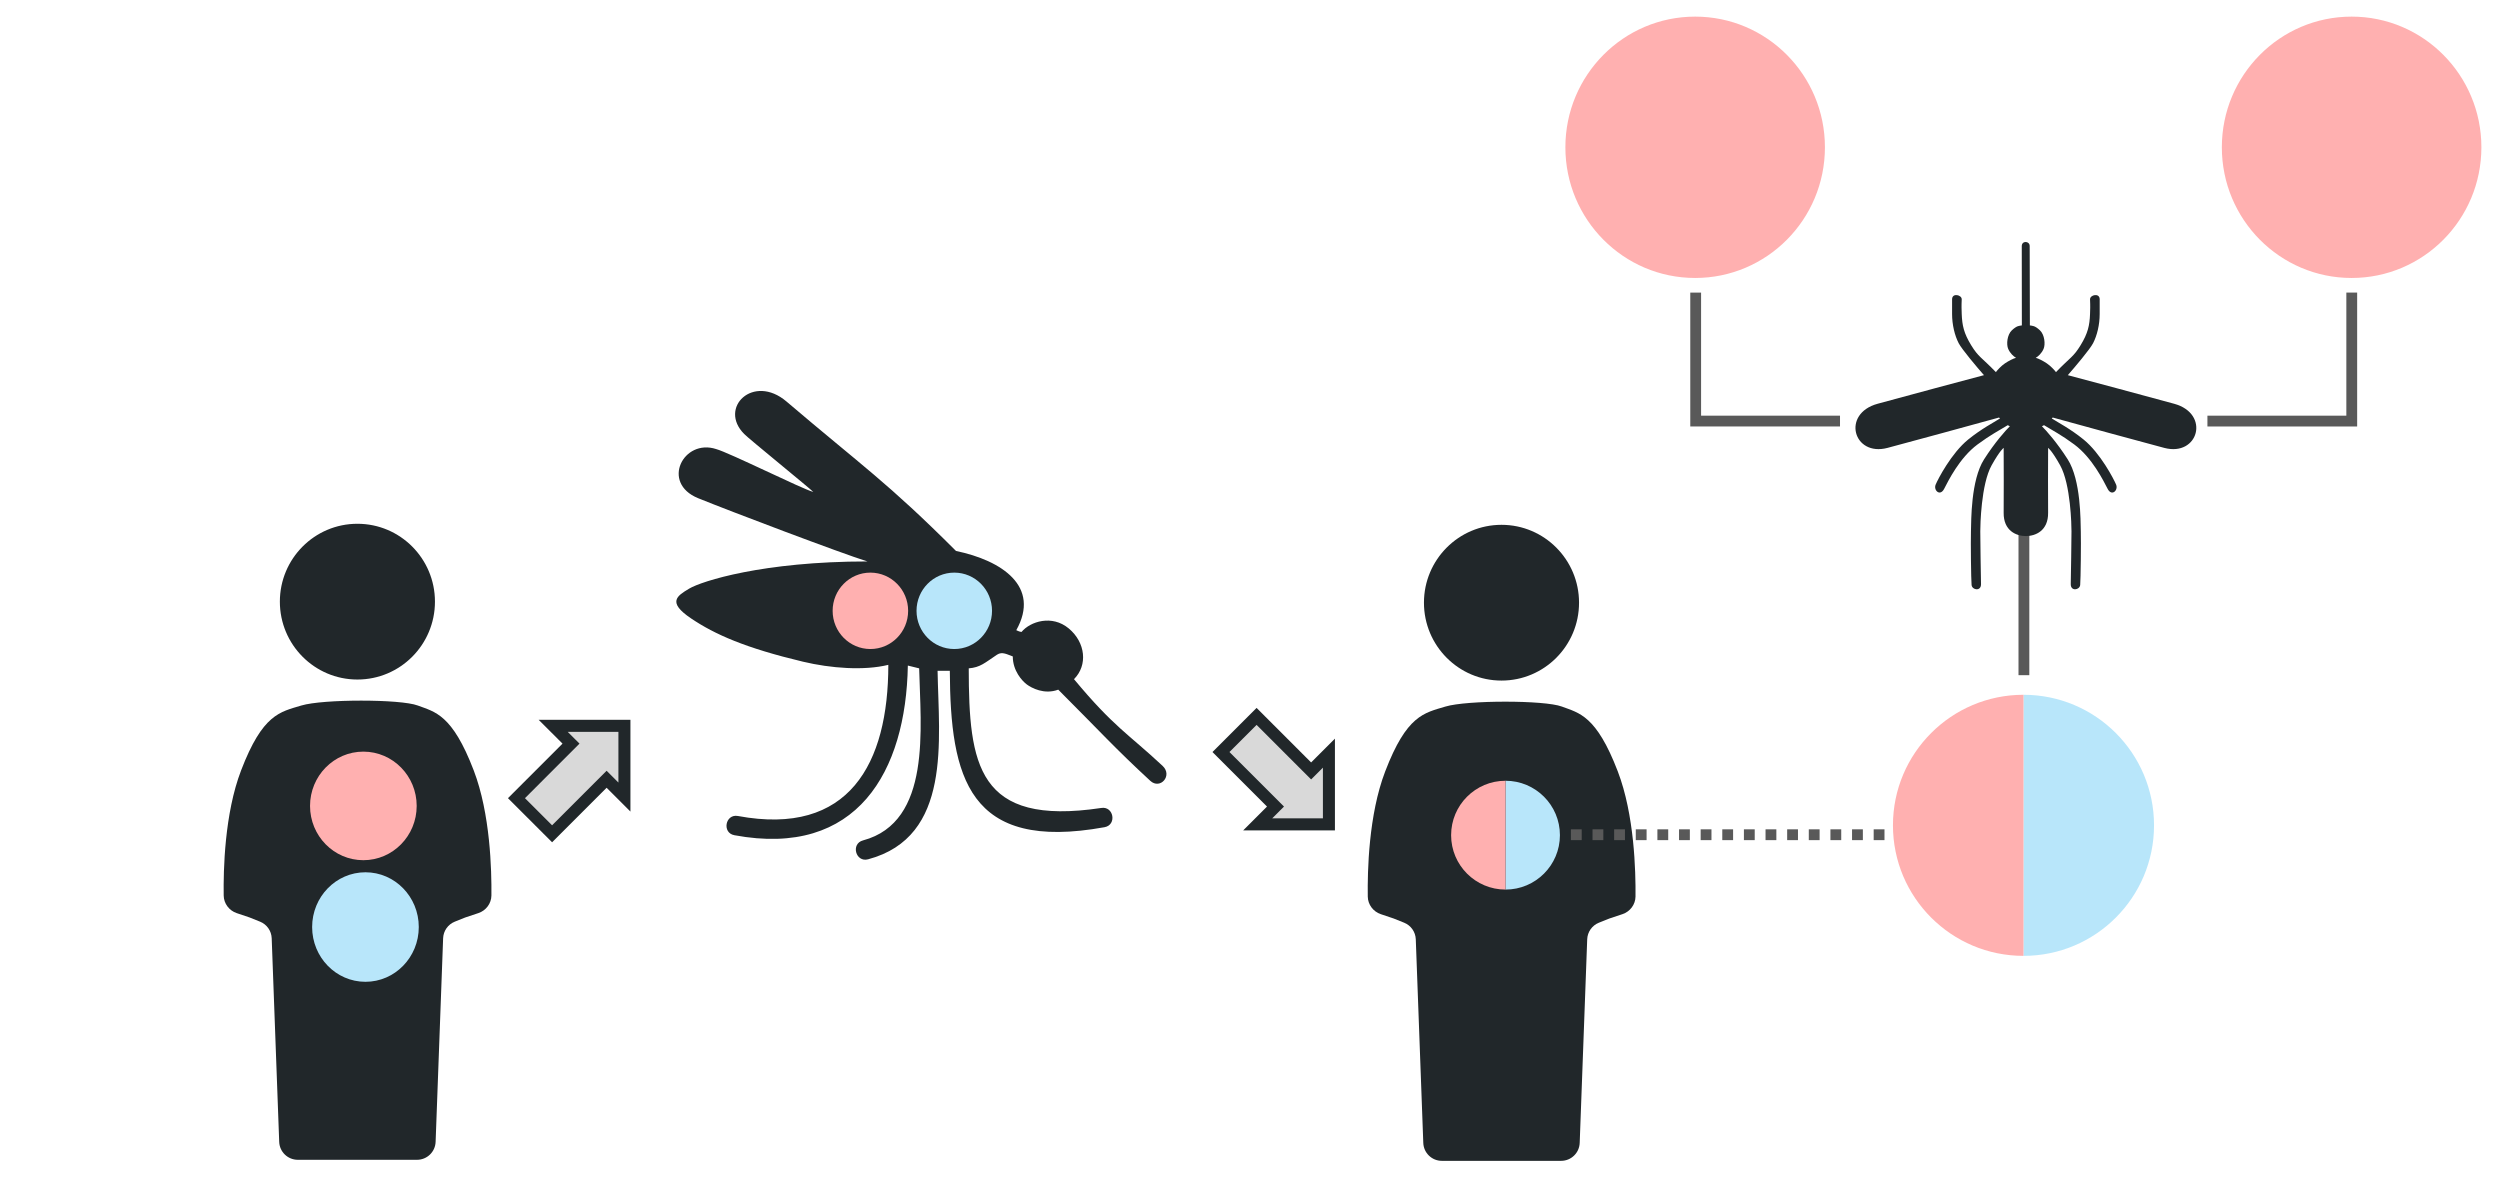 <svg width="2384" height="1146" xmlns="http://www.w3.org/2000/svg" xmlns:xlink="http://www.w3.org/1999/xlink" xml:space="preserve" overflow="hidden"><defs><clipPath id="clip0"><rect x="618" y="504" width="2384" height="1146"/></clipPath><clipPath id="clip1"><rect x="618" y="504" width="2384" height="1146"/></clipPath></defs><g clip-path="url(#clip0)" transform="translate(-618 -504)"><g clip-path="url(#clip1)"><g><g><g><path d="M410.771 109.735C410.771 150.751 377.665 184.001 336.825 184.001 295.986 184.001 262.879 150.751 262.879 109.735 262.879 68.719 295.986 35.469 336.825 35.469 377.665 35.469 410.771 68.719 410.771 109.735Z" fill="#21272A" fill-rule="nonzero" fill-opacity="1" transform="matrix(1 0 0 1 622 968)"/><path d="M225.906 270.654C210.053 312.05 208.978 365.736 209.312 389.975 209.417 397.587 214.489 404.315 221.701 406.745L234.122 410.934 243.976 414.892C250.475 417.503 254.829 423.695 255.087 430.693L262.249 624.903C262.601 634.437 270.431 641.984 279.971 641.984L393.678 641.984C403.219 641.984 411.051 634.437 411.402 624.903L418.563 430.711C418.822 423.703 423.185 417.506 429.693 414.899L439.607 410.93 452.219 406.72C459.455 404.305 464.538 397.566 464.616 389.936 464.86 365.676 463.587 312.028 447.743 270.654 427.203 217.016 410.771 214.947 394.338 208.757 377.905 202.568 303.96 202.568 283.42 208.756 262.879 214.945 246.446 217.017 225.906 270.654Z" fill="#21272A" fill-rule="nonzero" fill-opacity="1" transform="matrix(1 0 0 1 622 968)"/></g></g></g><path d="M1110.5 1265.14 1162.51 1213.13 1145.52 1196.15 1213.45 1196.15 1213.45 1264.08 1196.47 1247.1 1144.47 1299.1Z" stroke="#21272A" stroke-width="11.458" stroke-linecap="butt" stroke-linejoin="miter" stroke-miterlimit="8" stroke-opacity="1" fill="#D9D9D9" fill-rule="evenodd" fill-opacity="1"/><g><g><g><path d="M1445.15 1039.39C1420.5 1031.75 1312.72 990.894 1283.72 979.075 1247.87 964.467 1269.78 922.029 1300.88 932.221 1313.05 935.474 1383.44 970.539 1393.56 973.128 1391.36 970.555 1330.54 921.139 1327.71 917.893 1302.64 892.831 1336.42 859.978 1368 886.884 1440.46 948.6 1464.01 963.774 1529.64 1029.39 1573.45 1038.51 1610.47 1063.26 1587.13 1104.95 1587.13 1104.95 1590.46 1106.62 1592.13 1106.62 1600.47 1096.61 1621.15 1089.94 1637.16 1103.28 1653.17 1116.63 1655.51 1138.31 1642.16 1151.65 1680.17 1197.4 1693.87 1203.73 1726.62 1234.3 1736.59 1243.6 1724.34 1257.29 1714.93 1248.61 1681.15 1217.44 1666.9 1201.41 1627.15 1161.66 1613.81 1166.66 1601.58 1159.99 1597.13 1156.66 1592.68 1153.32 1583.79 1143.68 1583.79 1129.97 1578.79 1128.3 1573.78 1124.96 1568.78 1128.3 1557 1136.15 1552.86 1140.42 1541.79 1141.34 1541.94 1232.96 1549.83 1292.21 1667.98 1274.5 1680.04 1272.34 1683.32 1290.67 1671.27 1292.82 1541.28 1316.45 1524.26 1245.34 1523.75 1143.68L1512.07 1143.68C1513.21 1209.77 1525.98 1301.98 1445.8 1323.44 1433.92 1326.61 1429.11 1308.56 1440.98 1305.4 1506.74 1287.8 1495.79 1197.49 1494.51 1141.34L1483.72 1138.68C1481.95 1239.61 1435.5 1322.25 1318.32 1300.46 1306.28 1298.26 1309.61 1279.92 1321.67 1282.13 1427.9 1301.86 1465.11 1232.08 1465.11 1138 1442.02 1143.68 1410.33 1141.34 1383.65 1134.97 1328.92 1121.92 1299.68 1109.03 1276.9 1093.65 1254.12 1078.27 1263.41 1072.34 1275.24 1065.29 1287.06 1058.25 1345.29 1039.39 1445.15 1039.39Z" fill="#21272A" fill-rule="evenodd" fill-opacity="1"/></g></g></g><g><g><g><path d="M2123.77 1078.73C2123.77 1119.75 2090.66 1153 2049.83 1153 2008.99 1153 1975.88 1119.75 1975.88 1078.73 1975.88 1037.72 2008.99 1004.47 2049.83 1004.47 2090.66 1004.47 2123.77 1037.72 2123.77 1078.73Z" fill="#21272A" fill-rule="nonzero" fill-opacity="1"/><path d="M1938.91 1239.65C1923.05 1281.05 1921.98 1334.74 1922.31 1358.98 1922.42 1366.59 1927.49 1373.32 1934.7 1375.74L1947.12 1379.93 1956.98 1383.89C1963.48 1386.5 1967.83 1392.7 1968.09 1399.69L1975.25 1593.9C1975.6 1603.44 1983.43 1610.98 1992.97 1610.98L2106.68 1610.98C2116.22 1610.98 2124.05 1603.44 2124.4 1593.9L2131.56 1399.71C2131.82 1392.7 2136.18 1386.51 2142.69 1383.9L2152.61 1379.93 2165.22 1375.72C2172.45 1373.3 2177.54 1366.57 2177.62 1358.94 2177.86 1334.68 2176.59 1281.03 2160.74 1239.65 2140.2 1186.02 2123.77 1183.95 2107.34 1177.76 2090.91 1171.57 2016.96 1171.57 1996.42 1177.76 1975.88 1183.94 1959.45 1186.02 1938.91 1239.65Z" fill="#21272A" fill-rule="nonzero" fill-opacity="1"/></g></g></g><path d="M1816.27 1187.16 1868.28 1239.17 1885.26 1222.19 1885.26 1290.12 1817.33 1290.12 1834.31 1273.13 1782.31 1221.13Z" stroke="#21272A" stroke-width="11.458" stroke-linecap="butt" stroke-linejoin="miter" stroke-miterlimit="8" stroke-opacity="1" fill="#D9D9D9" fill-rule="evenodd" fill-opacity="1"/><g><g><g><path d="M76 40C76 59.881 59.882 76 40 76 20.118 76 4 59.881 4 40 4 20.119 20.118 4 40 4 59.882 4 76 20.119 76 40" fill="#B8E6FA" fill-rule="nonzero" fill-opacity="1" transform="matrix(1 0 0 1.012 1488 1046)"/></g></g></g><g><g><g><path d="M76 40C76 59.881 59.882 76 40 76 20.118 76 4 59.881 4 40 4 20.119 20.118 4 40 4 59.882 4 76 20.119 76 40" fill="#FFB0B0" fill-rule="nonzero" fill-opacity="1" transform="matrix(1 0 0 1.012 1408 1046)"/></g></g></g><g><path d="M2053.66 1248.53C2082.31 1248.53 2105.54 1271.76 2105.54 1300.42 2105.54 1329.07 2082.31 1352.3 2053.66 1352.3L2053.66 1300.42Z" fill="#B8E6FA" fill-rule="evenodd" fill-opacity="1"/></g><g><path d="M2053.66 1352.3C2025 1352.3 2001.78 1329.07 2001.78 1300.42 2001.78 1271.76 2025 1248.53 2053.66 1248.53L2053.66 1300.42Z" fill="#FFB0B0" fill-rule="evenodd" fill-opacity="1"/></g><g><g><g><path d="M261.25 137.5C261.25 205.842 205.844 261.25 137.5 261.25 69.156 261.25 13.75 205.842 13.75 137.5 13.75 69.158 69.156 13.75 137.5 13.75 205.844 13.75 261.25 69.158 261.25 137.5" fill="#FFB0B0" fill-rule="nonzero" fill-opacity="1" transform="matrix(1 0 0 1.007 2097 506)"/></g></g></g><g><g><g><path d="M261.25 137.5C261.25 205.842 205.844 261.25 137.5 261.25 69.156 261.25 13.75 205.842 13.75 137.5 13.75 69.158 69.156 13.75 137.5 13.75 205.844 13.75 261.25 69.158 261.25 137.5" fill="#FFB0B0" fill-rule="nonzero" fill-opacity="1" transform="matrix(1 0 0 1.007 2723 506)"/></g></g></g><path d="M0 0 122.544 0 122.544 137.628" stroke="#595959" stroke-width="10.312" stroke-linecap="butt" stroke-linejoin="miter" stroke-miterlimit="8" stroke-opacity="1" fill="none" fill-rule="evenodd" transform="matrix(1.83697e-16 1 1 -1.83697e-16 2235 783)"/><path d="M2860.63 783 2860.63 905.544 2723 905.544" stroke="#595959" stroke-width="10.312" stroke-linecap="butt" stroke-linejoin="miter" stroke-miterlimit="8" stroke-opacity="1" fill="none" fill-rule="evenodd"/><path d="M2548 984 2548 1147.85" stroke="#595959" stroke-width="10.312" stroke-linecap="butt" stroke-linejoin="miter" stroke-miterlimit="8" stroke-opacity="1" fill="none" fill-rule="evenodd"/><g><g><g><path d="M2553.69 814.312C2553.69 793.175 2553.51 745.039 2553.51 738.657 2553.51 733.606 2545.96 733.323 2545.96 738.657 2545.96 745.039 2546.04 793.175 2546.04 814.312 2543.5 814.796 2541.48 814.348 2536.52 818.967 2531.97 823.205 2531.13 832.442 2533.03 836.723 2534.92 841.004 2538.11 843.891 2540.49 845.211 2538.06 845.786 2533.41 848.136 2529.81 850.578 2526.21 853.021 2522.56 857.076 2521.28 858.846 2507.31 844.424 2504.7 844.618 2497.7 833.192 2490.7 821.766 2489.1 814.249 2488.7 803.425 2488.3 792.6 2488.7 793.703 2488.7 789.393 2488.7 785.083 2479.51 783.079 2479.51 789.393L2479.51 803.425C2479.51 813.648 2482.01 823.971 2485.8 831.288 2488.84 837.141 2503.13 854.039 2509.9 861.757 2487.1 867.871 2439.3 880.547 2408.43 889.046 2373.82 898.577 2385.32 939.732 2417.91 931.113 2443.98 924.219 2497.43 909.531 2524.29 902.148L2525.19 903.05C2518.91 907.062 2507.7 912.753 2494.9 923.096 2478.91 936.024 2466.01 960.881 2463.81 966.193 2461.61 971.505 2468.01 977.719 2471.91 970.203 2475.81 962.684 2486.54 940.588 2503.8 927.806 2516.06 918.725 2524.29 914.534 2532.59 909.465L2534.59 910.467C2530.62 914.343 2520.15 926.082 2510 942.038 2497.3 961.984 2497.8 1000.67 2497.5 1010.69 2497.2 1020.72 2497.6 1056.8 2498.1 1061.81 2498.6 1066.82 2507.3 1068.12 2507.1 1060.91 2506.9 1053.69 2506.4 1016.11 2506.4 1010.69 2506.4 1005.28 2507.1 965.892 2517.19 947.751 2525.27 933.239 2528.69 931.113 2528.69 931.113 2528.76 946.782 2528.85 979.263 2528.69 992.973 2528.49 1010.11 2540.69 1015.2 2549.88 1015.2 2559.08 1015.2 2571.28 1010.11 2571.08 992.973 2570.92 979.263 2571.01 946.782 2571.08 931.113 2571.08 931.113 2574.49 933.239 2582.57 947.751 2592.67 965.892 2593.37 1005.28 2593.37 1010.69 2593.37 1016.11 2592.87 1053.69 2592.67 1060.91 2592.47 1068.12 2601.17 1066.82 2601.67 1061.81 2602.16 1056.8 2602.57 1020.72 2602.26 1010.69 2601.97 1000.67 2602.47 961.984 2589.77 942.038 2579.61 926.082 2569.14 914.343 2565.18 910.467L2567.18 909.465C2575.47 914.534 2583.71 918.725 2595.97 927.806 2613.22 940.588 2623.96 962.684 2627.86 970.203 2631.76 977.719 2638.15 971.505 2635.95 966.193 2633.75 960.881 2620.86 936.024 2604.86 923.096 2592.07 912.753 2580.86 907.062 2574.57 903.05L2575.47 902.148C2602.33 909.531 2655.78 924.219 2681.85 931.113 2714.44 939.732 2725.95 898.577 2691.33 889.046 2660.46 880.547 2612.66 867.871 2589.87 861.757 2596.63 854.039 2610.92 837.141 2613.96 831.288 2617.76 823.971 2620.26 813.648 2620.26 803.425L2620.26 789.393C2620.26 783.079 2611.06 785.083 2611.06 789.393 2611.06 793.703 2611.46 792.6 2611.06 803.425 2610.66 814.249 2609.06 821.766 2602.06 833.192 2595.07 844.618 2592.53 844.424 2578.57 858.846 2577.29 857.076 2573.56 853.021 2569.95 850.578 2566.35 848.136 2561.7 845.786 2559.28 845.211 2561.66 843.891 2564.85 841.004 2566.74 836.723 2568.63 832.442 2567.8 823.205 2563.25 818.967 2558.29 814.348 2556.23 814.796 2553.69 814.312Z" fill="#21272A" fill-rule="nonzero" fill-opacity="1"/></g></g></g><g><path d="M2547.6 1166.54C2616.35 1166.54 2672.08 1222.28 2672.08 1291.03 2672.08 1359.78 2616.35 1415.51 2547.6 1415.51L2547.6 1291.03Z" fill="#B8E6FA" fill-rule="evenodd" fill-opacity="1"/></g><g><path d="M2547.6 1415.51C2478.85 1415.51 2423.12 1359.78 2423.12 1291.03 2423.12 1222.28 2478.85 1166.54 2547.6 1166.54L2547.6 1291.03Z" fill="#FFB0B0" fill-rule="evenodd" fill-opacity="1"/></g><g><g><g><path d="M107.35 56.5C107.35 84.582 84.583 107.35 56.5 107.35 28.417 107.35 5.65 84.582 5.65 56.5 5.65 28.418 28.417 5.65 56.5 5.65 84.583 5.65 107.35 28.418 107.35 56.5" fill="#FFB0B0" fill-rule="nonzero" fill-opacity="1" transform="matrix(1 0 0 1.018 908 1215)"/></g></g></g><g><g><g><path d="M107.35 56.5C107.35 84.582 84.583 107.35 56.5 107.35 28.417 107.35 5.65 84.582 5.65 56.5 5.65 28.418 28.417 5.65 56.5 5.65 84.583 5.65 107.35 28.418 107.35 56.5" fill="#B8E6FA" fill-rule="nonzero" fill-opacity="1" transform="matrix(1 0 0 1.027 910 1330)"/></g></g></g><path d="M2116 1300 2417.1 1300" stroke="#595959" stroke-width="10.312" stroke-linecap="butt" stroke-linejoin="miter" stroke-miterlimit="8" stroke-dasharray="10.312 10.312" stroke-opacity="1" fill="none" fill-rule="evenodd"/></g></g></svg>